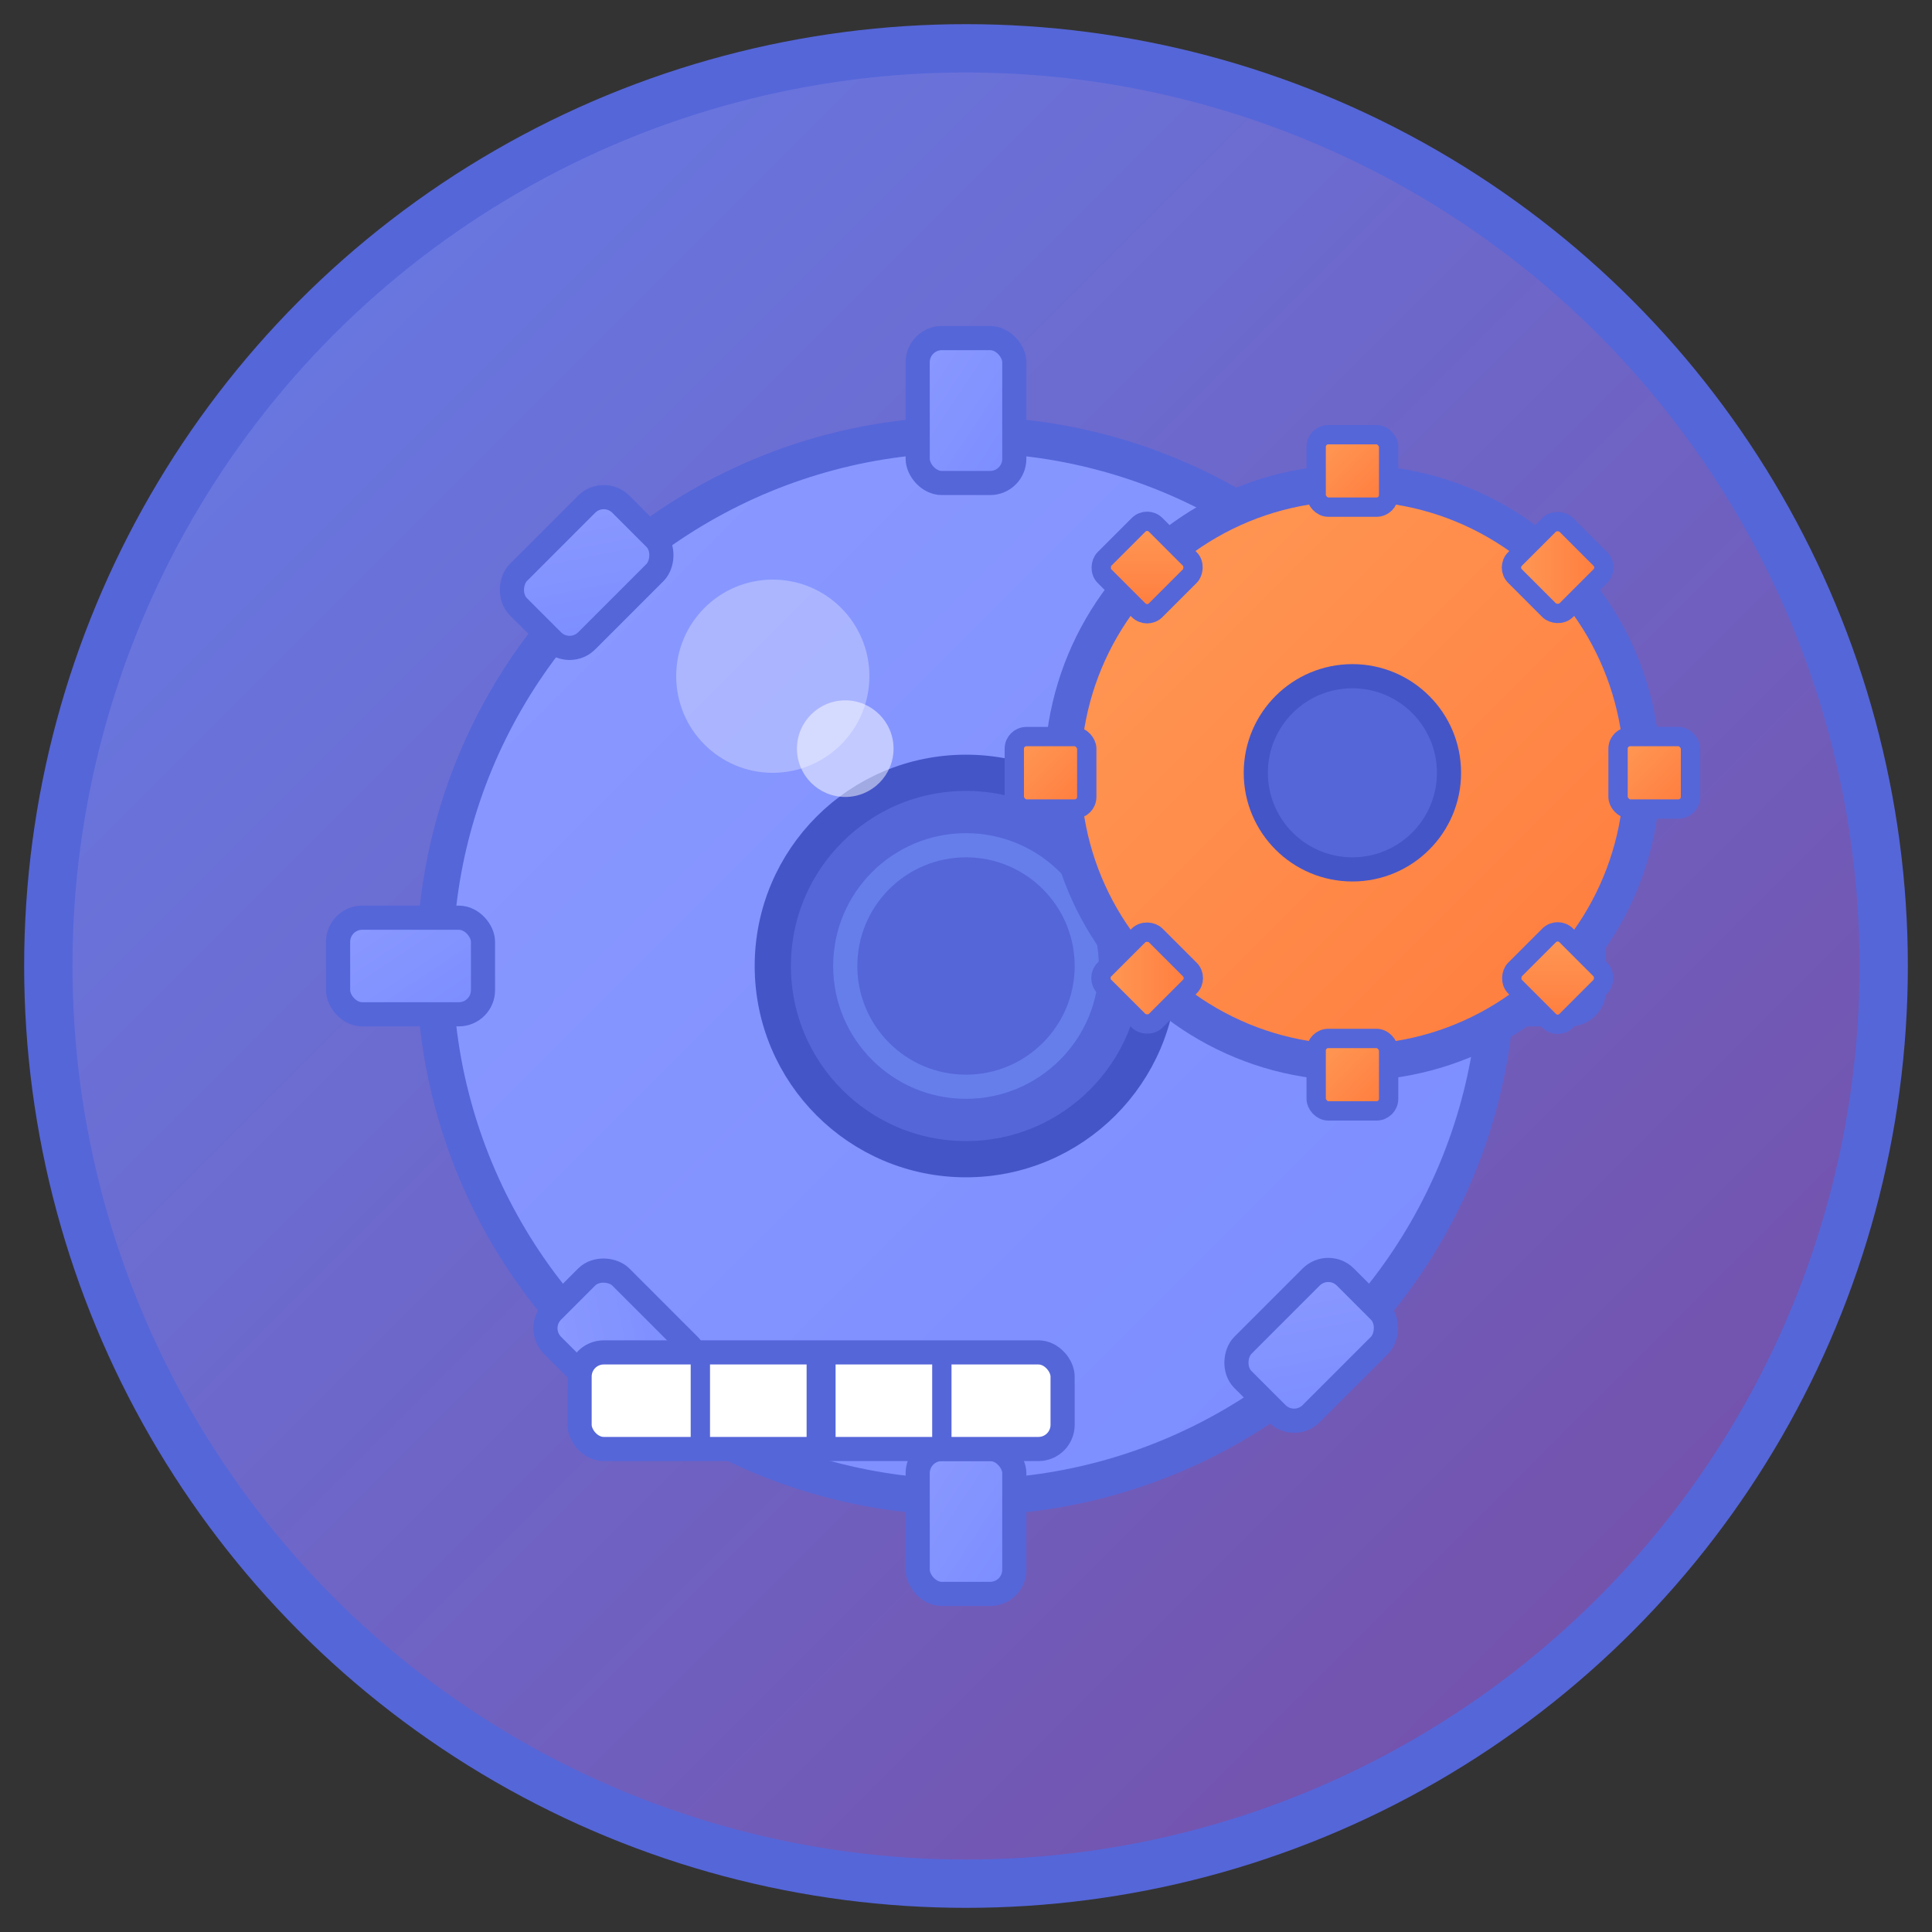 <svg width="80" height="80" viewBox="0 0 80 80" xmlns="http://www.w3.org/2000/svg">
    <rect x="0" y="0" width="80" height="80" fill="#333333" stroke="none"/>
    <!-- Background circle with gradient matching site theme -->
    <defs>
        <linearGradient id="bgGradient" x1="0%" y1="0%" x2="100%" y2="100%">
            <stop offset="0%" style="stop-color:#667eea;stop-opacity:1"/>
            <stop offset="100%" style="stop-color:#764ba2;stop-opacity:1"/>
        </linearGradient>
        <linearGradient id="gearGradient" x1="0%" y1="0%" x2="100%" y2="100%">
            <stop offset="0%" style="stop-color:#8b9aff;stop-opacity:1"/>
            <stop offset="100%" style="stop-color:#7b8cff;stop-opacity:1"/>
        </linearGradient>
        <linearGradient id="accentGradient" x1="0%" y1="0%" x2="100%" y2="100%">
            <stop offset="0%" style="stop-color:#ff9a56;stop-opacity:1"/>
            <stop offset="100%" style="stop-color:#ff7b3d;stop-opacity:1"/>
        </linearGradient>
    </defs>

    <!-- Background -->
    <circle cx="40" cy="40" r="38" fill="url(#bgGradient)" stroke="#5566d9" stroke-width="2"/>

    <!-- Large gear (back) -->
    <g transform="translate(40, 40)">
        <!-- Gear body -->
        <circle cx="0" cy="0" r="22" fill="url(#gearGradient)" stroke="#5566d9" stroke-width="1.5"/>

        <!-- Gear teeth (12 teeth) -->
        <g fill="url(#gearGradient)" stroke="#5566d9" stroke-width="1">
            <rect x="-2" y="-26" width="4" height="6" rx="1"/>
            <rect x="-2" y="20" width="4" height="6" rx="1"/>
            <rect x="-26" y="-2" width="6" height="4" rx="1"/>
            <rect x="20" y="-2" width="6" height="4" rx="1"/>

            <rect x="-17" y="-19" width="4" height="6" rx="1" transform="rotate(45 -15 -17)"/>
            <rect x="13" y="-19" width="4" height="6" rx="1" transform="rotate(-45 15 -17)"/>
            <rect x="-17" y="13" width="4" height="6" rx="1" transform="rotate(-45 -15 15)"/>
            <rect x="13" y="13" width="4" height="6" rx="1" transform="rotate(45 15 15)"/>
        </g>

        <!-- Center hole -->
        <circle cx="0" cy="0" r="8" fill="#5566d9" stroke="#4455c8" stroke-width="1.5"/>
        <circle cx="0" cy="0" r="5" fill="none" stroke="#667eea" stroke-width="1"/>
    </g>

    <!-- Small gear (front right) -->
    <g transform="translate(56, 32)">
        <!-- Gear body -->
        <circle cx="0" cy="0" r="12" fill="url(#accentGradient)" stroke="#5566d9" stroke-width="1.5"/>

        <!-- Gear teeth (8 teeth) -->
        <g fill="url(#accentGradient)" stroke="#5566d9" stroke-width="0.8">
            <rect x="-1.5" y="-14" width="3" height="3" rx="0.5"/>
            <rect x="-1.5" y="11" width="3" height="3" rx="0.5"/>
            <rect x="-14" y="-1.5" width="3" height="3" rx="0.5"/>
            <rect x="11" y="-1.5" width="3" height="3" rx="0.5"/>

            <rect x="-10" y="-10" width="3" height="3" rx="0.5" transform="rotate(45 -8.5 -8.5)"/>
            <rect x="7" y="-10" width="3" height="3" rx="0.5" transform="rotate(-45 8.5 -8.5)"/>
            <rect x="-10" y="7" width="3" height="3" rx="0.5" transform="rotate(-45 -8.5 8.5)"/>
            <rect x="7" y="7" width="3" height="3" rx="0.5" transform="rotate(45 8.5 8.5)"/>
        </g>

        <!-- Center hole -->
        <circle cx="0" cy="0" r="4" fill="#5566d9" stroke="#4455c8" stroke-width="1"/>
    </g>

    <!-- Calculator/measurement symbol -->
    <g transform="translate(24, 56)">
        <!-- Ruler/measurement marks -->
        <rect x="0" y="0" width="20" height="4" rx="1" fill="#ffffff" stroke="#5566d9" stroke-width="1"/>
        <line x1="5" y1="0" x2="5" y2="4" stroke="#5566d9" stroke-width="0.8"/>
        <line x1="10" y1="0" x2="10" y2="4" stroke="#5566d9" stroke-width="1.2"/>
        <line x1="15" y1="0" x2="15" y2="4" stroke="#5566d9" stroke-width="0.8"/>
    </g>

    <!-- Highlight/shine effect -->
    <circle cx="32" cy="28" r="4" fill="white" opacity="0.3"/>
    <circle cx="35" cy="31" r="2" fill="white" opacity="0.5"/>
</svg>

